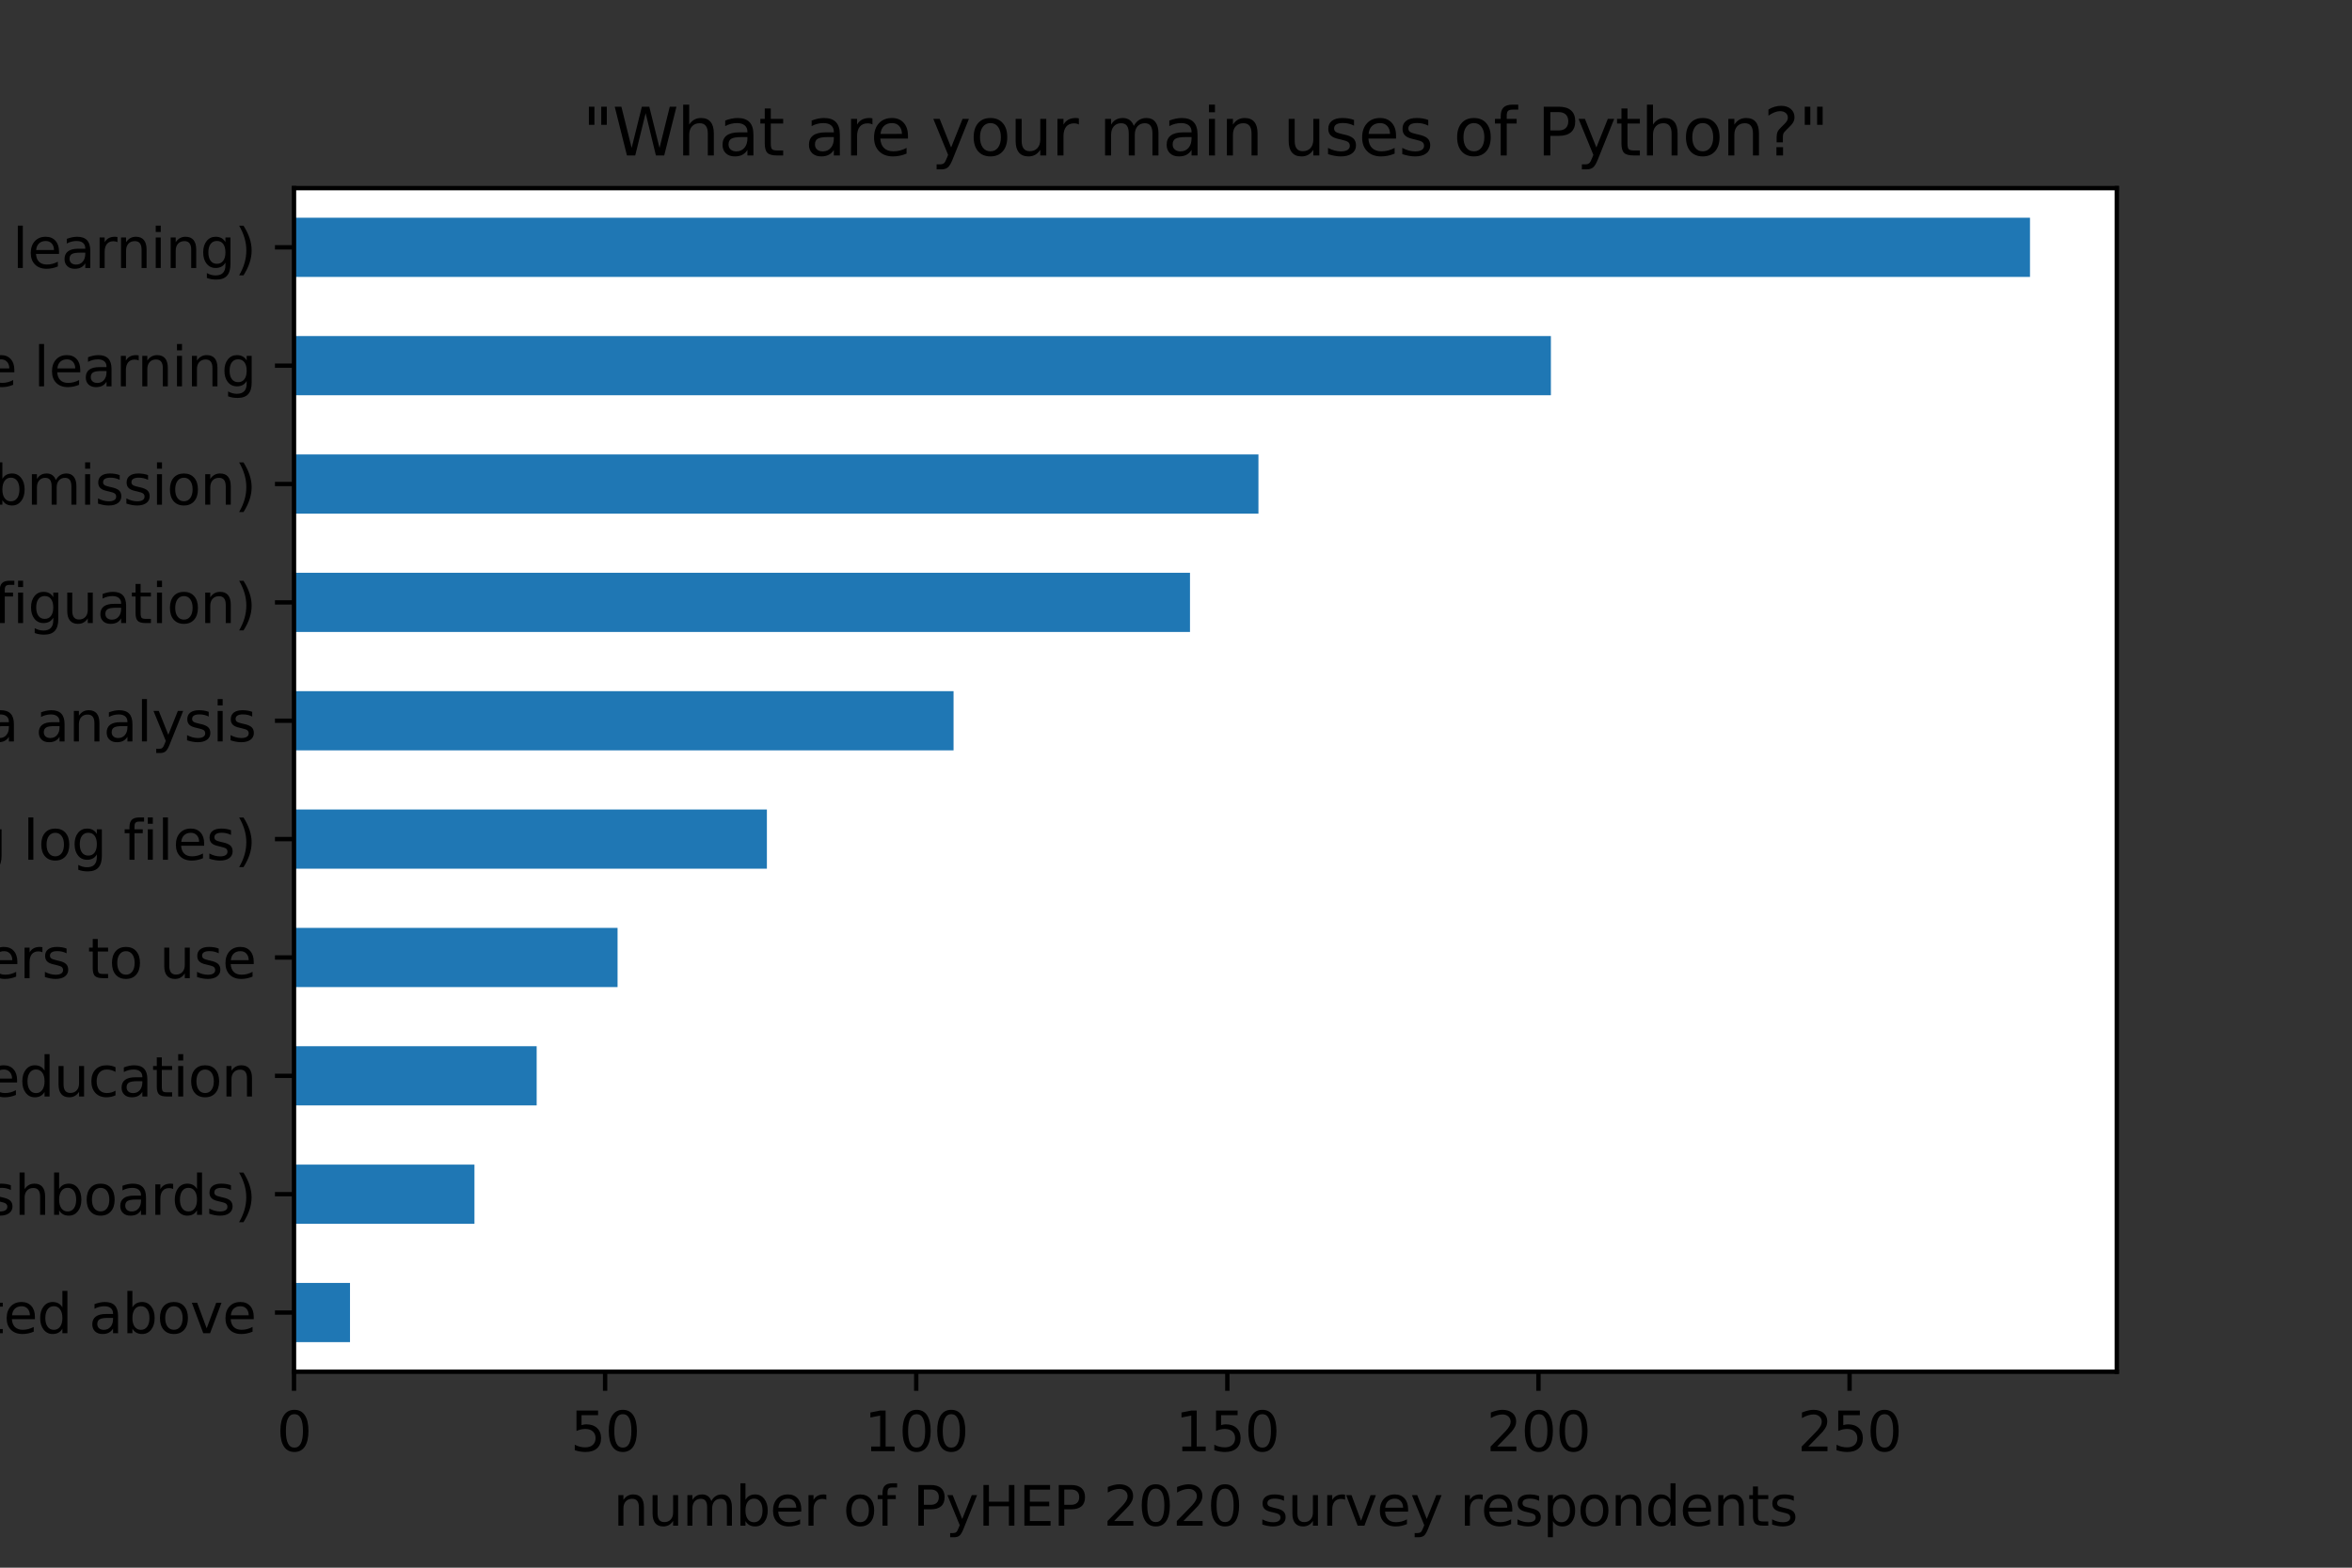 <?xml version="1.0" encoding="utf-8" standalone="no"?>
<!DOCTYPE svg PUBLIC "-//W3C//DTD SVG 1.1//EN"
  "http://www.w3.org/Graphics/SVG/1.1/DTD/svg11.dtd">
<svg height="288pt" version="1.1" viewBox="0 0 432 288" width="432pt" xmlns="http://www.w3.org/2000/svg" xmlns:xlink="http://www.w3.org/1999/xlink">
 <rect x="0" y="0" width="432" height="288" fill="#333333" stroke="none"/>
 <defs>
  <style type="text/css">*{stroke-linecap:butt;stroke-linejoin:round;}</style>
 </defs>
 <g id="figure_1">
  <g id="patch_1">
   <path d="M 0 288 
L 432 288 
L 432 0 
L 0 0 
z
" style="fill:none;"/>
  </g>
  <g id="axes_1">
   <g id="patch_2">
    <path d="M 54 252 
L 388.8 252 
L 388.8 34.56 
L 54 34.56 
z
" style="fill:#ffffff;"/>
   </g>
   <g id="patch_3">
    <path clip-path="url(#p63115a2c49)" d="M 54 246.564 
L 64.286 246.564 
L 64.286 235.692 
L 54 235.692 
z
" style="fill:#1f77b4;"/>
   </g>
   <g id="patch_4">
    <path clip-path="url(#p63115a2c49)" d="M 54 224.82 
L 87.143 224.82 
L 87.143 213.948 
L 54 213.948 
z
" style="fill:#1f77b4;"/>
   </g>
   <g id="patch_5">
    <path clip-path="url(#p63115a2c49)" d="M 54 203.076 
L 98.571 203.076 
L 98.571 192.204 
L 54 192.204 
z
" style="fill:#1f77b4;"/>
   </g>
   <g id="patch_6">
    <path clip-path="url(#p63115a2c49)" d="M 54 181.332 
L 113.429 181.332 
L 113.429 170.46 
L 54 170.46 
z
" style="fill:#1f77b4;"/>
   </g>
   <g id="patch_7">
    <path clip-path="url(#p63115a2c49)" d="M 54 159.588 
L 140.857 159.588 
L 140.857 148.716 
L 54 148.716 
z
" style="fill:#1f77b4;"/>
   </g>
   <g id="patch_8">
    <path clip-path="url(#p63115a2c49)" d="M 54 137.844 
L 175.143 137.844 
L 175.143 126.972 
L 54 126.972 
z
" style="fill:#1f77b4;"/>
   </g>
   <g id="patch_9">
    <path clip-path="url(#p63115a2c49)" d="M 54 116.1 
L 218.571 116.1 
L 218.571 105.228 
L 54 105.228 
z
" style="fill:#1f77b4;"/>
   </g>
   <g id="patch_10">
    <path clip-path="url(#p63115a2c49)" d="M 54 94.356 
L 231.143 94.356 
L 231.143 83.484 
L 54 83.484 
z
" style="fill:#1f77b4;"/>
   </g>
   <g id="patch_11">
    <path clip-path="url(#p63115a2c49)" d="M 54 72.612 
L 284.857 72.612 
L 284.857 61.74 
L 54 61.74 
z
" style="fill:#1f77b4;"/>
   </g>
   <g id="patch_12">
    <path clip-path="url(#p63115a2c49)" d="M 54 50.868 
L 372.857 50.868 
L 372.857 39.996 
L 54 39.996 
z
" style="fill:#1f77b4;"/>
   </g>
   <g id="matplotlib.axis_1">
    <g id="xtick_1">
     <g id="line2d_1">
      <defs>
       <path d="M 0 0 
L 0 3.5 
" id="m8c50441f39" style="stroke:#000000;stroke-width:0.8;"/>
      </defs>
      <g>
       <use style="stroke:#000000;stroke-width:0.8;" x="54" xlink:href="#m8c50441f39" y="252"/>
      </g>
     </g>
     <g id="text_1">
      <!-- 0 -->
      <g transform="translate(50.819 266.598)scale(0.1 -0.1)">
       <defs>
        <path d="M 2034 4250 
Q 1547 4250 1301 3770 
Q 1056 3291 1056 2328 
Q 1056 1369 1301 889 
Q 1547 409 2034 409 
Q 2525 409 2770 889 
Q 3016 1369 3016 2328 
Q 3016 3291 2770 3770 
Q 2525 4250 2034 4250 
z
M 2034 4750 
Q 2819 4750 3233 4129 
Q 3647 3509 3647 2328 
Q 3647 1150 3233 529 
Q 2819 -91 2034 -91 
Q 1250 -91 836 529 
Q 422 1150 422 2328 
Q 422 3509 836 4129 
Q 1250 4750 2034 4750 
z
" id="DejaVuSans-30" transform="scale(0.016)"/>
       </defs>
       <use xlink:href="#DejaVuSans-30"/>
      </g>
     </g>
    </g>
    <g id="xtick_2">
     <g id="line2d_2">
      <g>
       <use style="stroke:#000000;stroke-width:0.8;" x="111.143" xlink:href="#m8c50441f39" y="252"/>
      </g>
     </g>
     <g id="text_2">
      <!-- 50 -->
      <g transform="translate(104.78 266.598)scale(0.1 -0.1)">
       <defs>
        <path d="M 691 4666 
L 3169 4666 
L 3169 4134 
L 1269 4134 
L 1269 2991 
Q 1406 3038 1543 3061 
Q 1681 3084 1819 3084 
Q 2600 3084 3056 2656 
Q 3513 2228 3513 1497 
Q 3513 744 3044 326 
Q 2575 -91 1722 -91 
Q 1428 -91 1123 -41 
Q 819 9 494 109 
L 494 744 
Q 775 591 1075 516 
Q 1375 441 1709 441 
Q 2250 441 2565 725 
Q 2881 1009 2881 1497 
Q 2881 1984 2565 2268 
Q 2250 2553 1709 2553 
Q 1456 2553 1204 2497 
Q 953 2441 691 2322 
L 691 4666 
z
" id="DejaVuSans-35" transform="scale(0.016)"/>
       </defs>
       <use xlink:href="#DejaVuSans-35"/>
       <use x="63.623" xlink:href="#DejaVuSans-30"/>
      </g>
     </g>
    </g>
    <g id="xtick_3">
     <g id="line2d_3">
      <g>
       <use style="stroke:#000000;stroke-width:0.8;" x="168.286" xlink:href="#m8c50441f39" y="252"/>
      </g>
     </g>
     <g id="text_3">
      <!-- 100 -->
      <g transform="translate(158.742 266.598)scale(0.1 -0.1)">
       <defs>
        <path d="M 794 531 
L 1825 531 
L 1825 4091 
L 703 3866 
L 703 4441 
L 1819 4666 
L 2450 4666 
L 2450 531 
L 3481 531 
L 3481 0 
L 794 0 
L 794 531 
z
" id="DejaVuSans-31" transform="scale(0.016)"/>
       </defs>
       <use xlink:href="#DejaVuSans-31"/>
       <use x="63.623" xlink:href="#DejaVuSans-30"/>
       <use x="127.246" xlink:href="#DejaVuSans-30"/>
      </g>
     </g>
    </g>
    <g id="xtick_4">
     <g id="line2d_4">
      <g>
       <use style="stroke:#000000;stroke-width:0.8;" x="225.429" xlink:href="#m8c50441f39" y="252"/>
      </g>
     </g>
     <g id="text_4">
      <!-- 150 -->
      <g transform="translate(215.885 266.598)scale(0.1 -0.1)">
       <use xlink:href="#DejaVuSans-31"/>
       <use x="63.623" xlink:href="#DejaVuSans-35"/>
       <use x="127.246" xlink:href="#DejaVuSans-30"/>
      </g>
     </g>
    </g>
    <g id="xtick_5">
     <g id="line2d_5">
      <g>
       <use style="stroke:#000000;stroke-width:0.8;" x="282.571" xlink:href="#m8c50441f39" y="252"/>
      </g>
     </g>
     <g id="text_5">
      <!-- 200 -->
      <g transform="translate(273.028 266.598)scale(0.1 -0.1)">
       <defs>
        <path d="M 1228 531 
L 3431 531 
L 3431 0 
L 469 0 
L 469 531 
Q 828 903 1448 1529 
Q 2069 2156 2228 2338 
Q 2531 2678 2651 2914 
Q 2772 3150 2772 3378 
Q 2772 3750 2511 3984 
Q 2250 4219 1831 4219 
Q 1534 4219 1204 4116 
Q 875 4013 500 3803 
L 500 4441 
Q 881 4594 1212 4672 
Q 1544 4750 1819 4750 
Q 2544 4750 2975 4387 
Q 3406 4025 3406 3419 
Q 3406 3131 3298 2873 
Q 3191 2616 2906 2266 
Q 2828 2175 2409 1742 
Q 1991 1309 1228 531 
z
" id="DejaVuSans-32" transform="scale(0.016)"/>
       </defs>
       <use xlink:href="#DejaVuSans-32"/>
       <use x="63.623" xlink:href="#DejaVuSans-30"/>
       <use x="127.246" xlink:href="#DejaVuSans-30"/>
      </g>
     </g>
    </g>
    <g id="xtick_6">
     <g id="line2d_6">
      <g>
       <use style="stroke:#000000;stroke-width:0.8;" x="339.714" xlink:href="#m8c50441f39" y="252"/>
      </g>
     </g>
     <g id="text_6">
      <!-- 250 -->
      <g transform="translate(330.171 266.598)scale(0.1 -0.1)">
       <use xlink:href="#DejaVuSans-32"/>
       <use x="63.623" xlink:href="#DejaVuSans-35"/>
       <use x="127.246" xlink:href="#DejaVuSans-30"/>
      </g>
     </g>
    </g>
    <g id="text_7">
     <!-- number of PyHEP 2020 survey respondents -->
     <g transform="translate(112.652 280.277)scale(0.1 -0.1)">
      <defs>
       <path d="M 3513 2113 
L 3513 0 
L 2938 0 
L 2938 2094 
Q 2938 2591 2744 2837 
Q 2550 3084 2163 3084 
Q 1697 3084 1428 2787 
Q 1159 2491 1159 1978 
L 1159 0 
L 581 0 
L 581 3500 
L 1159 3500 
L 1159 2956 
Q 1366 3272 1645 3428 
Q 1925 3584 2291 3584 
Q 2894 3584 3203 3211 
Q 3513 2838 3513 2113 
z
" id="DejaVuSans-6e" transform="scale(0.016)"/>
       <path d="M 544 1381 
L 544 3500 
L 1119 3500 
L 1119 1403 
Q 1119 906 1312 657 
Q 1506 409 1894 409 
Q 2359 409 2629 706 
Q 2900 1003 2900 1516 
L 2900 3500 
L 3475 3500 
L 3475 0 
L 2900 0 
L 2900 538 
Q 2691 219 2414 64 
Q 2138 -91 1772 -91 
Q 1169 -91 856 284 
Q 544 659 544 1381 
z
M 1991 3584 
L 1991 3584 
z
" id="DejaVuSans-75" transform="scale(0.016)"/>
       <path d="M 3328 2828 
Q 3544 3216 3844 3400 
Q 4144 3584 4550 3584 
Q 5097 3584 5394 3201 
Q 5691 2819 5691 2113 
L 5691 0 
L 5113 0 
L 5113 2094 
Q 5113 2597 4934 2840 
Q 4756 3084 4391 3084 
Q 3944 3084 3684 2787 
Q 3425 2491 3425 1978 
L 3425 0 
L 2847 0 
L 2847 2094 
Q 2847 2600 2669 2842 
Q 2491 3084 2119 3084 
Q 1678 3084 1418 2786 
Q 1159 2488 1159 1978 
L 1159 0 
L 581 0 
L 581 3500 
L 1159 3500 
L 1159 2956 
Q 1356 3278 1631 3431 
Q 1906 3584 2284 3584 
Q 2666 3584 2933 3390 
Q 3200 3197 3328 2828 
z
" id="DejaVuSans-6d" transform="scale(0.016)"/>
       <path d="M 3116 1747 
Q 3116 2381 2855 2742 
Q 2594 3103 2138 3103 
Q 1681 3103 1420 2742 
Q 1159 2381 1159 1747 
Q 1159 1113 1420 752 
Q 1681 391 2138 391 
Q 2594 391 2855 752 
Q 3116 1113 3116 1747 
z
M 1159 2969 
Q 1341 3281 1617 3432 
Q 1894 3584 2278 3584 
Q 2916 3584 3314 3078 
Q 3713 2572 3713 1747 
Q 3713 922 3314 415 
Q 2916 -91 2278 -91 
Q 1894 -91 1617 61 
Q 1341 213 1159 525 
L 1159 0 
L 581 0 
L 581 4863 
L 1159 4863 
L 1159 2969 
z
" id="DejaVuSans-62" transform="scale(0.016)"/>
       <path d="M 3597 1894 
L 3597 1613 
L 953 1613 
Q 991 1019 1311 708 
Q 1631 397 2203 397 
Q 2534 397 2845 478 
Q 3156 559 3463 722 
L 3463 178 
Q 3153 47 2828 -22 
Q 2503 -91 2169 -91 
Q 1331 -91 842 396 
Q 353 884 353 1716 
Q 353 2575 817 3079 
Q 1281 3584 2069 3584 
Q 2775 3584 3186 3129 
Q 3597 2675 3597 1894 
z
M 3022 2063 
Q 3016 2534 2758 2815 
Q 2500 3097 2075 3097 
Q 1594 3097 1305 2825 
Q 1016 2553 972 2059 
L 3022 2063 
z
" id="DejaVuSans-65" transform="scale(0.016)"/>
       <path d="M 2631 2963 
Q 2534 3019 2420 3045 
Q 2306 3072 2169 3072 
Q 1681 3072 1420 2755 
Q 1159 2438 1159 1844 
L 1159 0 
L 581 0 
L 581 3500 
L 1159 3500 
L 1159 2956 
Q 1341 3275 1631 3429 
Q 1922 3584 2338 3584 
Q 2397 3584 2469 3576 
Q 2541 3569 2628 3553 
L 2631 2963 
z
" id="DejaVuSans-72" transform="scale(0.016)"/>
       <path id="DejaVuSans-20" transform="scale(0.016)"/>
       <path d="M 1959 3097 
Q 1497 3097 1228 2736 
Q 959 2375 959 1747 
Q 959 1119 1226 758 
Q 1494 397 1959 397 
Q 2419 397 2687 759 
Q 2956 1122 2956 1747 
Q 2956 2369 2687 2733 
Q 2419 3097 1959 3097 
z
M 1959 3584 
Q 2709 3584 3137 3096 
Q 3566 2609 3566 1747 
Q 3566 888 3137 398 
Q 2709 -91 1959 -91 
Q 1206 -91 779 398 
Q 353 888 353 1747 
Q 353 2609 779 3096 
Q 1206 3584 1959 3584 
z
" id="DejaVuSans-6f" transform="scale(0.016)"/>
       <path d="M 2375 4863 
L 2375 4384 
L 1825 4384 
Q 1516 4384 1395 4259 
Q 1275 4134 1275 3809 
L 1275 3500 
L 2222 3500 
L 2222 3053 
L 1275 3053 
L 1275 0 
L 697 0 
L 697 3053 
L 147 3053 
L 147 3500 
L 697 3500 
L 697 3744 
Q 697 4328 969 4595 
Q 1241 4863 1831 4863 
L 2375 4863 
z
" id="DejaVuSans-66" transform="scale(0.016)"/>
       <path d="M 1259 4147 
L 1259 2394 
L 2053 2394 
Q 2494 2394 2734 2622 
Q 2975 2850 2975 3272 
Q 2975 3691 2734 3919 
Q 2494 4147 2053 4147 
L 1259 4147 
z
M 628 4666 
L 2053 4666 
Q 2838 4666 3239 4311 
Q 3641 3956 3641 3272 
Q 3641 2581 3239 2228 
Q 2838 1875 2053 1875 
L 1259 1875 
L 1259 0 
L 628 0 
L 628 4666 
z
" id="DejaVuSans-50" transform="scale(0.016)"/>
       <path d="M 2059 -325 
Q 1816 -950 1584 -1140 
Q 1353 -1331 966 -1331 
L 506 -1331 
L 506 -850 
L 844 -850 
Q 1081 -850 1212 -737 
Q 1344 -625 1503 -206 
L 1606 56 
L 191 3500 
L 800 3500 
L 1894 763 
L 2988 3500 
L 3597 3500 
L 2059 -325 
z
" id="DejaVuSans-79" transform="scale(0.016)"/>
       <path d="M 628 4666 
L 1259 4666 
L 1259 2753 
L 3553 2753 
L 3553 4666 
L 4184 4666 
L 4184 0 
L 3553 0 
L 3553 2222 
L 1259 2222 
L 1259 0 
L 628 0 
L 628 4666 
z
" id="DejaVuSans-48" transform="scale(0.016)"/>
       <path d="M 628 4666 
L 3578 4666 
L 3578 4134 
L 1259 4134 
L 1259 2753 
L 3481 2753 
L 3481 2222 
L 1259 2222 
L 1259 531 
L 3634 531 
L 3634 0 
L 628 0 
L 628 4666 
z
" id="DejaVuSans-45" transform="scale(0.016)"/>
       <path d="M 2834 3397 
L 2834 2853 
Q 2591 2978 2328 3040 
Q 2066 3103 1784 3103 
Q 1356 3103 1142 2972 
Q 928 2841 928 2578 
Q 928 2378 1081 2264 
Q 1234 2150 1697 2047 
L 1894 2003 
Q 2506 1872 2764 1633 
Q 3022 1394 3022 966 
Q 3022 478 2636 193 
Q 2250 -91 1575 -91 
Q 1294 -91 989 -36 
Q 684 19 347 128 
L 347 722 
Q 666 556 975 473 
Q 1284 391 1588 391 
Q 1994 391 2212 530 
Q 2431 669 2431 922 
Q 2431 1156 2273 1281 
Q 2116 1406 1581 1522 
L 1381 1569 
Q 847 1681 609 1914 
Q 372 2147 372 2553 
Q 372 3047 722 3315 
Q 1072 3584 1716 3584 
Q 2034 3584 2315 3537 
Q 2597 3491 2834 3397 
z
" id="DejaVuSans-73" transform="scale(0.016)"/>
       <path d="M 191 3500 
L 800 3500 
L 1894 563 
L 2988 3500 
L 3597 3500 
L 2284 0 
L 1503 0 
L 191 3500 
z
" id="DejaVuSans-76" transform="scale(0.016)"/>
       <path d="M 1159 525 
L 1159 -1331 
L 581 -1331 
L 581 3500 
L 1159 3500 
L 1159 2969 
Q 1341 3281 1617 3432 
Q 1894 3584 2278 3584 
Q 2916 3584 3314 3078 
Q 3713 2572 3713 1747 
Q 3713 922 3314 415 
Q 2916 -91 2278 -91 
Q 1894 -91 1617 61 
Q 1341 213 1159 525 
z
M 3116 1747 
Q 3116 2381 2855 2742 
Q 2594 3103 2138 3103 
Q 1681 3103 1420 2742 
Q 1159 2381 1159 1747 
Q 1159 1113 1420 752 
Q 1681 391 2138 391 
Q 2594 391 2855 752 
Q 3116 1113 3116 1747 
z
" id="DejaVuSans-70" transform="scale(0.016)"/>
       <path d="M 2906 2969 
L 2906 4863 
L 3481 4863 
L 3481 0 
L 2906 0 
L 2906 525 
Q 2725 213 2448 61 
Q 2172 -91 1784 -91 
Q 1150 -91 751 415 
Q 353 922 353 1747 
Q 353 2572 751 3078 
Q 1150 3584 1784 3584 
Q 2172 3584 2448 3432 
Q 2725 3281 2906 2969 
z
M 947 1747 
Q 947 1113 1208 752 
Q 1469 391 1925 391 
Q 2381 391 2643 752 
Q 2906 1113 2906 1747 
Q 2906 2381 2643 2742 
Q 2381 3103 1925 3103 
Q 1469 3103 1208 2742 
Q 947 2381 947 1747 
z
" id="DejaVuSans-64" transform="scale(0.016)"/>
       <path d="M 1172 4494 
L 1172 3500 
L 2356 3500 
L 2356 3053 
L 1172 3053 
L 1172 1153 
Q 1172 725 1289 603 
Q 1406 481 1766 481 
L 2356 481 
L 2356 0 
L 1766 0 
Q 1100 0 847 248 
Q 594 497 594 1153 
L 594 3053 
L 172 3053 
L 172 3500 
L 594 3500 
L 594 4494 
L 1172 4494 
z
" id="DejaVuSans-74" transform="scale(0.016)"/>
      </defs>
      <use xlink:href="#DejaVuSans-6e"/>
      <use x="63.379" xlink:href="#DejaVuSans-75"/>
      <use x="126.758" xlink:href="#DejaVuSans-6d"/>
      <use x="224.17" xlink:href="#DejaVuSans-62"/>
      <use x="287.646" xlink:href="#DejaVuSans-65"/>
      <use x="349.17" xlink:href="#DejaVuSans-72"/>
      <use x="390.283" xlink:href="#DejaVuSans-20"/>
      <use x="422.07" xlink:href="#DejaVuSans-6f"/>
      <use x="483.252" xlink:href="#DejaVuSans-66"/>
      <use x="518.457" xlink:href="#DejaVuSans-20"/>
      <use x="550.244" xlink:href="#DejaVuSans-50"/>
      <use x="610.547" xlink:href="#DejaVuSans-79"/>
      <use x="669.727" xlink:href="#DejaVuSans-48"/>
      <use x="744.922" xlink:href="#DejaVuSans-45"/>
      <use x="808.105" xlink:href="#DejaVuSans-50"/>
      <use x="868.408" xlink:href="#DejaVuSans-20"/>
      <use x="900.195" xlink:href="#DejaVuSans-32"/>
      <use x="963.818" xlink:href="#DejaVuSans-30"/>
      <use x="1027.441" xlink:href="#DejaVuSans-32"/>
      <use x="1091.064" xlink:href="#DejaVuSans-30"/>
      <use x="1154.688" xlink:href="#DejaVuSans-20"/>
      <use x="1186.475" xlink:href="#DejaVuSans-73"/>
      <use x="1238.574" xlink:href="#DejaVuSans-75"/>
      <use x="1301.953" xlink:href="#DejaVuSans-72"/>
      <use x="1343.066" xlink:href="#DejaVuSans-76"/>
      <use x="1402.246" xlink:href="#DejaVuSans-65"/>
      <use x="1463.77" xlink:href="#DejaVuSans-79"/>
      <use x="1522.949" xlink:href="#DejaVuSans-20"/>
      <use x="1554.736" xlink:href="#DejaVuSans-72"/>
      <use x="1593.6" xlink:href="#DejaVuSans-65"/>
      <use x="1655.123" xlink:href="#DejaVuSans-73"/>
      <use x="1707.223" xlink:href="#DejaVuSans-70"/>
      <use x="1770.699" xlink:href="#DejaVuSans-6f"/>
      <use x="1831.881" xlink:href="#DejaVuSans-6e"/>
      <use x="1895.26" xlink:href="#DejaVuSans-64"/>
      <use x="1958.736" xlink:href="#DejaVuSans-65"/>
      <use x="2020.26" xlink:href="#DejaVuSans-6e"/>
      <use x="2083.639" xlink:href="#DejaVuSans-74"/>
      <use x="2122.848" xlink:href="#DejaVuSans-73"/>
     </g>
    </g>
   </g>
   <g id="matplotlib.axis_2">
    <g id="ytick_1">
     <g id="line2d_7">
      <defs>
       <path d="M 0 0 
L -3.5 0 
" id="m08419d30f4" style="stroke:#000000;stroke-width:0.8;"/>
      </defs>
      <g>
       <use style="stroke:#000000;stroke-width:0.8;" x="54" xlink:href="#m08419d30f4" y="241.128"/>
      </g>
     </g>
     <g id="text_8">
      <!-- Other uses, not listed above -->
      <g transform="translate(-94.425 244.927)scale(0.1 -0.1)">
       <defs>
        <path d="M 2522 4238 
Q 1834 4238 1429 3725 
Q 1025 3213 1025 2328 
Q 1025 1447 1429 934 
Q 1834 422 2522 422 
Q 3209 422 3611 934 
Q 4013 1447 4013 2328 
Q 4013 3213 3611 3725 
Q 3209 4238 2522 4238 
z
M 2522 4750 
Q 3503 4750 4090 4092 
Q 4678 3434 4678 2328 
Q 4678 1225 4090 567 
Q 3503 -91 2522 -91 
Q 1538 -91 948 565 
Q 359 1222 359 2328 
Q 359 3434 948 4092 
Q 1538 4750 2522 4750 
z
" id="DejaVuSans-4f" transform="scale(0.016)"/>
        <path d="M 3513 2113 
L 3513 0 
L 2938 0 
L 2938 2094 
Q 2938 2591 2744 2837 
Q 2550 3084 2163 3084 
Q 1697 3084 1428 2787 
Q 1159 2491 1159 1978 
L 1159 0 
L 581 0 
L 581 4863 
L 1159 4863 
L 1159 2956 
Q 1366 3272 1645 3428 
Q 1925 3584 2291 3584 
Q 2894 3584 3203 3211 
Q 3513 2838 3513 2113 
z
" id="DejaVuSans-68" transform="scale(0.016)"/>
        <path d="M 750 794 
L 1409 794 
L 1409 256 
L 897 -744 
L 494 -744 
L 750 256 
L 750 794 
z
" id="DejaVuSans-2c" transform="scale(0.016)"/>
        <path d="M 603 4863 
L 1178 4863 
L 1178 0 
L 603 0 
L 603 4863 
z
" id="DejaVuSans-6c" transform="scale(0.016)"/>
        <path d="M 603 3500 
L 1178 3500 
L 1178 0 
L 603 0 
L 603 3500 
z
M 603 4863 
L 1178 4863 
L 1178 4134 
L 603 4134 
L 603 4863 
z
" id="DejaVuSans-69" transform="scale(0.016)"/>
        <path d="M 2194 1759 
Q 1497 1759 1228 1600 
Q 959 1441 959 1056 
Q 959 750 1161 570 
Q 1363 391 1709 391 
Q 2188 391 2477 730 
Q 2766 1069 2766 1631 
L 2766 1759 
L 2194 1759 
z
M 3341 1997 
L 3341 0 
L 2766 0 
L 2766 531 
Q 2569 213 2275 61 
Q 1981 -91 1556 -91 
Q 1019 -91 701 211 
Q 384 513 384 1019 
Q 384 1609 779 1909 
Q 1175 2209 1959 2209 
L 2766 2209 
L 2766 2266 
Q 2766 2663 2505 2880 
Q 2244 3097 1772 3097 
Q 1472 3097 1187 3025 
Q 903 2953 641 2809 
L 641 3341 
Q 956 3463 1253 3523 
Q 1550 3584 1831 3584 
Q 2591 3584 2966 3190 
Q 3341 2797 3341 1997 
z
" id="DejaVuSans-61" transform="scale(0.016)"/>
       </defs>
       <use xlink:href="#DejaVuSans-4f"/>
       <use x="78.711" xlink:href="#DejaVuSans-74"/>
       <use x="117.92" xlink:href="#DejaVuSans-68"/>
       <use x="181.299" xlink:href="#DejaVuSans-65"/>
       <use x="242.822" xlink:href="#DejaVuSans-72"/>
       <use x="283.936" xlink:href="#DejaVuSans-20"/>
       <use x="315.723" xlink:href="#DejaVuSans-75"/>
       <use x="379.102" xlink:href="#DejaVuSans-73"/>
       <use x="431.201" xlink:href="#DejaVuSans-65"/>
       <use x="492.725" xlink:href="#DejaVuSans-73"/>
       <use x="544.824" xlink:href="#DejaVuSans-2c"/>
       <use x="576.611" xlink:href="#DejaVuSans-20"/>
       <use x="608.398" xlink:href="#DejaVuSans-6e"/>
       <use x="671.777" xlink:href="#DejaVuSans-6f"/>
       <use x="732.959" xlink:href="#DejaVuSans-74"/>
       <use x="772.168" xlink:href="#DejaVuSans-20"/>
       <use x="803.955" xlink:href="#DejaVuSans-6c"/>
       <use x="831.738" xlink:href="#DejaVuSans-69"/>
       <use x="859.521" xlink:href="#DejaVuSans-73"/>
       <use x="911.621" xlink:href="#DejaVuSans-74"/>
       <use x="950.83" xlink:href="#DejaVuSans-65"/>
       <use x="1012.354" xlink:href="#DejaVuSans-64"/>
       <use x="1075.83" xlink:href="#DejaVuSans-20"/>
       <use x="1107.617" xlink:href="#DejaVuSans-61"/>
       <use x="1168.896" xlink:href="#DejaVuSans-62"/>
       <use x="1232.373" xlink:href="#DejaVuSans-6f"/>
       <use x="1293.555" xlink:href="#DejaVuSans-76"/>
       <use x="1352.734" xlink:href="#DejaVuSans-65"/>
      </g>
     </g>
    </g>
    <g id="ytick_2">
     <g id="line2d_8">
      <g>
       <use style="stroke:#000000;stroke-width:0.8;" x="54" xlink:href="#m08419d30f4" y="219.384"/>
      </g>
     </g>
     <g id="text_9">
      <!-- Developing specialized applications (e.g. dashboards) -->
      <g transform="translate(-222.914 223.183)scale(0.1 -0.1)">
       <defs>
        <path d="M 1259 4147 
L 1259 519 
L 2022 519 
Q 2988 519 3436 956 
Q 3884 1394 3884 2338 
Q 3884 3275 3436 3711 
Q 2988 4147 2022 4147 
L 1259 4147 
z
M 628 4666 
L 1925 4666 
Q 3281 4666 3915 4102 
Q 4550 3538 4550 2338 
Q 4550 1131 3912 565 
Q 3275 0 1925 0 
L 628 0 
L 628 4666 
z
" id="DejaVuSans-44" transform="scale(0.016)"/>
        <path d="M 2906 1791 
Q 2906 2416 2648 2759 
Q 2391 3103 1925 3103 
Q 1463 3103 1205 2759 
Q 947 2416 947 1791 
Q 947 1169 1205 825 
Q 1463 481 1925 481 
Q 2391 481 2648 825 
Q 2906 1169 2906 1791 
z
M 3481 434 
Q 3481 -459 3084 -895 
Q 2688 -1331 1869 -1331 
Q 1566 -1331 1297 -1286 
Q 1028 -1241 775 -1147 
L 775 -588 
Q 1028 -725 1275 -790 
Q 1522 -856 1778 -856 
Q 2344 -856 2625 -561 
Q 2906 -266 2906 331 
L 2906 616 
Q 2728 306 2450 153 
Q 2172 0 1784 0 
Q 1141 0 747 490 
Q 353 981 353 1791 
Q 353 2603 747 3093 
Q 1141 3584 1784 3584 
Q 2172 3584 2450 3431 
Q 2728 3278 2906 2969 
L 2906 3500 
L 3481 3500 
L 3481 434 
z
" id="DejaVuSans-67" transform="scale(0.016)"/>
        <path d="M 3122 3366 
L 3122 2828 
Q 2878 2963 2633 3030 
Q 2388 3097 2138 3097 
Q 1578 3097 1268 2742 
Q 959 2388 959 1747 
Q 959 1106 1268 751 
Q 1578 397 2138 397 
Q 2388 397 2633 464 
Q 2878 531 3122 666 
L 3122 134 
Q 2881 22 2623 -34 
Q 2366 -91 2075 -91 
Q 1284 -91 818 406 
Q 353 903 353 1747 
Q 353 2603 823 3093 
Q 1294 3584 2113 3584 
Q 2378 3584 2631 3529 
Q 2884 3475 3122 3366 
z
" id="DejaVuSans-63" transform="scale(0.016)"/>
        <path d="M 353 3500 
L 3084 3500 
L 3084 2975 
L 922 459 
L 3084 459 
L 3084 0 
L 275 0 
L 275 525 
L 2438 3041 
L 353 3041 
L 353 3500 
z
" id="DejaVuSans-7a" transform="scale(0.016)"/>
        <path d="M 1984 4856 
Q 1566 4138 1362 3434 
Q 1159 2731 1159 2009 
Q 1159 1288 1364 580 
Q 1569 -128 1984 -844 
L 1484 -844 
Q 1016 -109 783 600 
Q 550 1309 550 2009 
Q 550 2706 781 3412 
Q 1013 4119 1484 4856 
L 1984 4856 
z
" id="DejaVuSans-28" transform="scale(0.016)"/>
        <path d="M 684 794 
L 1344 794 
L 1344 0 
L 684 0 
L 684 794 
z
" id="DejaVuSans-2e" transform="scale(0.016)"/>
        <path d="M 513 4856 
L 1013 4856 
Q 1481 4119 1714 3412 
Q 1947 2706 1947 2009 
Q 1947 1309 1714 600 
Q 1481 -109 1013 -844 
L 513 -844 
Q 928 -128 1133 580 
Q 1338 1288 1338 2009 
Q 1338 2731 1133 3434 
Q 928 4138 513 4856 
z
" id="DejaVuSans-29" transform="scale(0.016)"/>
       </defs>
       <use xlink:href="#DejaVuSans-44"/>
       <use x="77.002" xlink:href="#DejaVuSans-65"/>
       <use x="138.525" xlink:href="#DejaVuSans-76"/>
       <use x="197.705" xlink:href="#DejaVuSans-65"/>
       <use x="259.229" xlink:href="#DejaVuSans-6c"/>
       <use x="287.012" xlink:href="#DejaVuSans-6f"/>
       <use x="348.193" xlink:href="#DejaVuSans-70"/>
       <use x="411.67" xlink:href="#DejaVuSans-69"/>
       <use x="439.453" xlink:href="#DejaVuSans-6e"/>
       <use x="502.832" xlink:href="#DejaVuSans-67"/>
       <use x="566.309" xlink:href="#DejaVuSans-20"/>
       <use x="598.096" xlink:href="#DejaVuSans-73"/>
       <use x="650.195" xlink:href="#DejaVuSans-70"/>
       <use x="713.672" xlink:href="#DejaVuSans-65"/>
       <use x="775.195" xlink:href="#DejaVuSans-63"/>
       <use x="830.176" xlink:href="#DejaVuSans-69"/>
       <use x="857.959" xlink:href="#DejaVuSans-61"/>
       <use x="919.238" xlink:href="#DejaVuSans-6c"/>
       <use x="947.021" xlink:href="#DejaVuSans-69"/>
       <use x="974.805" xlink:href="#DejaVuSans-7a"/>
       <use x="1027.295" xlink:href="#DejaVuSans-65"/>
       <use x="1088.818" xlink:href="#DejaVuSans-64"/>
       <use x="1152.295" xlink:href="#DejaVuSans-20"/>
       <use x="1184.082" xlink:href="#DejaVuSans-61"/>
       <use x="1245.361" xlink:href="#DejaVuSans-70"/>
       <use x="1308.838" xlink:href="#DejaVuSans-70"/>
       <use x="1372.314" xlink:href="#DejaVuSans-6c"/>
       <use x="1400.098" xlink:href="#DejaVuSans-69"/>
       <use x="1427.881" xlink:href="#DejaVuSans-63"/>
       <use x="1482.861" xlink:href="#DejaVuSans-61"/>
       <use x="1544.141" xlink:href="#DejaVuSans-74"/>
       <use x="1583.35" xlink:href="#DejaVuSans-69"/>
       <use x="1611.133" xlink:href="#DejaVuSans-6f"/>
       <use x="1672.314" xlink:href="#DejaVuSans-6e"/>
       <use x="1735.693" xlink:href="#DejaVuSans-73"/>
       <use x="1787.793" xlink:href="#DejaVuSans-20"/>
       <use x="1819.58" xlink:href="#DejaVuSans-28"/>
       <use x="1858.594" xlink:href="#DejaVuSans-65"/>
       <use x="1920.117" xlink:href="#DejaVuSans-2e"/>
       <use x="1951.904" xlink:href="#DejaVuSans-67"/>
       <use x="2015.381" xlink:href="#DejaVuSans-2e"/>
       <use x="2047.168" xlink:href="#DejaVuSans-20"/>
       <use x="2078.955" xlink:href="#DejaVuSans-64"/>
       <use x="2142.432" xlink:href="#DejaVuSans-61"/>
       <use x="2203.711" xlink:href="#DejaVuSans-73"/>
       <use x="2255.811" xlink:href="#DejaVuSans-68"/>
       <use x="2319.189" xlink:href="#DejaVuSans-62"/>
       <use x="2382.666" xlink:href="#DejaVuSans-6f"/>
       <use x="2443.848" xlink:href="#DejaVuSans-61"/>
       <use x="2505.127" xlink:href="#DejaVuSans-72"/>
       <use x="2544.49" xlink:href="#DejaVuSans-64"/>
       <use x="2607.967" xlink:href="#DejaVuSans-73"/>
       <use x="2660.066" xlink:href="#DejaVuSans-29"/>
      </g>
     </g>
    </g>
    <g id="ytick_3">
     <g id="line2d_9">
      <g>
       <use style="stroke:#000000;stroke-width:0.8;" x="54" xlink:href="#m08419d30f4" y="197.64"/>
      </g>
     </g>
     <g id="text_10">
      <!-- Demos for outreach and education -->
      <g transform="translate(-127.198 201.439)scale(0.1 -0.1)">
       <use xlink:href="#DejaVuSans-44"/>
       <use x="77.002" xlink:href="#DejaVuSans-65"/>
       <use x="138.525" xlink:href="#DejaVuSans-6d"/>
       <use x="235.938" xlink:href="#DejaVuSans-6f"/>
       <use x="297.119" xlink:href="#DejaVuSans-73"/>
       <use x="349.219" xlink:href="#DejaVuSans-20"/>
       <use x="381.006" xlink:href="#DejaVuSans-66"/>
       <use x="416.211" xlink:href="#DejaVuSans-6f"/>
       <use x="477.393" xlink:href="#DejaVuSans-72"/>
       <use x="518.506" xlink:href="#DejaVuSans-20"/>
       <use x="550.293" xlink:href="#DejaVuSans-6f"/>
       <use x="611.475" xlink:href="#DejaVuSans-75"/>
       <use x="674.854" xlink:href="#DejaVuSans-74"/>
       <use x="714.062" xlink:href="#DejaVuSans-72"/>
       <use x="752.926" xlink:href="#DejaVuSans-65"/>
       <use x="814.449" xlink:href="#DejaVuSans-61"/>
       <use x="875.729" xlink:href="#DejaVuSans-63"/>
       <use x="930.709" xlink:href="#DejaVuSans-68"/>
       <use x="994.088" xlink:href="#DejaVuSans-20"/>
       <use x="1025.875" xlink:href="#DejaVuSans-61"/>
       <use x="1087.154" xlink:href="#DejaVuSans-6e"/>
       <use x="1150.533" xlink:href="#DejaVuSans-64"/>
       <use x="1214.01" xlink:href="#DejaVuSans-20"/>
       <use x="1245.797" xlink:href="#DejaVuSans-65"/>
       <use x="1307.32" xlink:href="#DejaVuSans-64"/>
       <use x="1370.797" xlink:href="#DejaVuSans-75"/>
       <use x="1434.176" xlink:href="#DejaVuSans-63"/>
       <use x="1489.156" xlink:href="#DejaVuSans-61"/>
       <use x="1550.436" xlink:href="#DejaVuSans-74"/>
       <use x="1589.645" xlink:href="#DejaVuSans-69"/>
       <use x="1617.428" xlink:href="#DejaVuSans-6f"/>
       <use x="1678.609" xlink:href="#DejaVuSans-6e"/>
      </g>
     </g>
    </g>
    <g id="ytick_4">
     <g id="line2d_10">
      <g>
       <use style="stroke:#000000;stroke-width:0.8;" x="54" xlink:href="#m08419d30f4" y="175.896"/>
      </g>
     </g>
     <g id="text_11">
      <!-- Developing general libraries for others to use -->
      <g transform="translate(-180.447 179.695)scale(0.1 -0.1)">
       <use xlink:href="#DejaVuSans-44"/>
       <use x="77.002" xlink:href="#DejaVuSans-65"/>
       <use x="138.525" xlink:href="#DejaVuSans-76"/>
       <use x="197.705" xlink:href="#DejaVuSans-65"/>
       <use x="259.229" xlink:href="#DejaVuSans-6c"/>
       <use x="287.012" xlink:href="#DejaVuSans-6f"/>
       <use x="348.193" xlink:href="#DejaVuSans-70"/>
       <use x="411.67" xlink:href="#DejaVuSans-69"/>
       <use x="439.453" xlink:href="#DejaVuSans-6e"/>
       <use x="502.832" xlink:href="#DejaVuSans-67"/>
       <use x="566.309" xlink:href="#DejaVuSans-20"/>
       <use x="598.096" xlink:href="#DejaVuSans-67"/>
       <use x="661.572" xlink:href="#DejaVuSans-65"/>
       <use x="723.096" xlink:href="#DejaVuSans-6e"/>
       <use x="786.475" xlink:href="#DejaVuSans-65"/>
       <use x="847.998" xlink:href="#DejaVuSans-72"/>
       <use x="889.111" xlink:href="#DejaVuSans-61"/>
       <use x="950.391" xlink:href="#DejaVuSans-6c"/>
       <use x="978.174" xlink:href="#DejaVuSans-20"/>
       <use x="1009.961" xlink:href="#DejaVuSans-6c"/>
       <use x="1037.744" xlink:href="#DejaVuSans-69"/>
       <use x="1065.527" xlink:href="#DejaVuSans-62"/>
       <use x="1129.004" xlink:href="#DejaVuSans-72"/>
       <use x="1170.117" xlink:href="#DejaVuSans-61"/>
       <use x="1231.396" xlink:href="#DejaVuSans-72"/>
       <use x="1272.51" xlink:href="#DejaVuSans-69"/>
       <use x="1300.293" xlink:href="#DejaVuSans-65"/>
       <use x="1361.816" xlink:href="#DejaVuSans-73"/>
       <use x="1413.916" xlink:href="#DejaVuSans-20"/>
       <use x="1445.703" xlink:href="#DejaVuSans-66"/>
       <use x="1480.908" xlink:href="#DejaVuSans-6f"/>
       <use x="1542.09" xlink:href="#DejaVuSans-72"/>
       <use x="1583.203" xlink:href="#DejaVuSans-20"/>
       <use x="1614.99" xlink:href="#DejaVuSans-6f"/>
       <use x="1676.172" xlink:href="#DejaVuSans-74"/>
       <use x="1715.381" xlink:href="#DejaVuSans-68"/>
       <use x="1778.76" xlink:href="#DejaVuSans-65"/>
       <use x="1840.283" xlink:href="#DejaVuSans-72"/>
       <use x="1881.396" xlink:href="#DejaVuSans-73"/>
       <use x="1933.496" xlink:href="#DejaVuSans-20"/>
       <use x="1965.283" xlink:href="#DejaVuSans-74"/>
       <use x="2004.492" xlink:href="#DejaVuSans-6f"/>
       <use x="2065.674" xlink:href="#DejaVuSans-20"/>
       <use x="2097.461" xlink:href="#DejaVuSans-75"/>
       <use x="2160.84" xlink:href="#DejaVuSans-73"/>
       <use x="2212.939" xlink:href="#DejaVuSans-65"/>
      </g>
     </g>
    </g>
    <g id="ytick_5">
     <g id="line2d_11">
      <g>
       <use style="stroke:#000000;stroke-width:0.8;" x="54" xlink:href="#m08419d30f4" y="154.152"/>
      </g>
     </g>
     <g id="text_12">
      <!-- Computing infrastructure (e.g. GRID middleware, analyzing log files) -->
      <g transform="translate(-295.773 157.951)scale(0.1 -0.1)">
       <defs>
        <path d="M 4122 4306 
L 4122 3641 
Q 3803 3938 3442 4084 
Q 3081 4231 2675 4231 
Q 1875 4231 1450 3742 
Q 1025 3253 1025 2328 
Q 1025 1406 1450 917 
Q 1875 428 2675 428 
Q 3081 428 3442 575 
Q 3803 722 4122 1019 
L 4122 359 
Q 3791 134 3420 21 
Q 3050 -91 2638 -91 
Q 1578 -91 968 557 
Q 359 1206 359 2328 
Q 359 3453 968 4101 
Q 1578 4750 2638 4750 
Q 3056 4750 3426 4639 
Q 3797 4528 4122 4306 
z
" id="DejaVuSans-43" transform="scale(0.016)"/>
        <path d="M 3809 666 
L 3809 1919 
L 2778 1919 
L 2778 2438 
L 4434 2438 
L 4434 434 
Q 4069 175 3628 42 
Q 3188 -91 2688 -91 
Q 1594 -91 976 548 
Q 359 1188 359 2328 
Q 359 3472 976 4111 
Q 1594 4750 2688 4750 
Q 3144 4750 3555 4637 
Q 3966 4525 4313 4306 
L 4313 3634 
Q 3963 3931 3569 4081 
Q 3175 4231 2741 4231 
Q 1884 4231 1454 3753 
Q 1025 3275 1025 2328 
Q 1025 1384 1454 906 
Q 1884 428 2741 428 
Q 3075 428 3337 486 
Q 3600 544 3809 666 
z
" id="DejaVuSans-47" transform="scale(0.016)"/>
        <path d="M 2841 2188 
Q 3044 2119 3236 1894 
Q 3428 1669 3622 1275 
L 4263 0 
L 3584 0 
L 2988 1197 
Q 2756 1666 2539 1819 
Q 2322 1972 1947 1972 
L 1259 1972 
L 1259 0 
L 628 0 
L 628 4666 
L 2053 4666 
Q 2853 4666 3247 4331 
Q 3641 3997 3641 3322 
Q 3641 2881 3436 2590 
Q 3231 2300 2841 2188 
z
M 1259 4147 
L 1259 2491 
L 2053 2491 
Q 2509 2491 2742 2702 
Q 2975 2913 2975 3322 
Q 2975 3731 2742 3939 
Q 2509 4147 2053 4147 
L 1259 4147 
z
" id="DejaVuSans-52" transform="scale(0.016)"/>
        <path d="M 628 4666 
L 1259 4666 
L 1259 0 
L 628 0 
L 628 4666 
z
" id="DejaVuSans-49" transform="scale(0.016)"/>
        <path d="M 269 3500 
L 844 3500 
L 1563 769 
L 2278 3500 
L 2956 3500 
L 3675 769 
L 4391 3500 
L 4966 3500 
L 4050 0 
L 3372 0 
L 2619 2869 
L 1863 0 
L 1184 0 
L 269 3500 
z
" id="DejaVuSans-77" transform="scale(0.016)"/>
       </defs>
       <use xlink:href="#DejaVuSans-43"/>
       <use x="69.824" xlink:href="#DejaVuSans-6f"/>
       <use x="131.006" xlink:href="#DejaVuSans-6d"/>
       <use x="228.418" xlink:href="#DejaVuSans-70"/>
       <use x="291.895" xlink:href="#DejaVuSans-75"/>
       <use x="355.273" xlink:href="#DejaVuSans-74"/>
       <use x="394.482" xlink:href="#DejaVuSans-69"/>
       <use x="422.266" xlink:href="#DejaVuSans-6e"/>
       <use x="485.645" xlink:href="#DejaVuSans-67"/>
       <use x="549.121" xlink:href="#DejaVuSans-20"/>
       <use x="580.908" xlink:href="#DejaVuSans-69"/>
       <use x="608.691" xlink:href="#DejaVuSans-6e"/>
       <use x="672.07" xlink:href="#DejaVuSans-66"/>
       <use x="707.275" xlink:href="#DejaVuSans-72"/>
       <use x="748.389" xlink:href="#DejaVuSans-61"/>
       <use x="809.668" xlink:href="#DejaVuSans-73"/>
       <use x="861.768" xlink:href="#DejaVuSans-74"/>
       <use x="900.977" xlink:href="#DejaVuSans-72"/>
       <use x="942.09" xlink:href="#DejaVuSans-75"/>
       <use x="1005.469" xlink:href="#DejaVuSans-63"/>
       <use x="1060.449" xlink:href="#DejaVuSans-74"/>
       <use x="1099.658" xlink:href="#DejaVuSans-75"/>
       <use x="1163.037" xlink:href="#DejaVuSans-72"/>
       <use x="1201.9" xlink:href="#DejaVuSans-65"/>
       <use x="1263.424" xlink:href="#DejaVuSans-20"/>
       <use x="1295.211" xlink:href="#DejaVuSans-28"/>
       <use x="1334.225" xlink:href="#DejaVuSans-65"/>
       <use x="1395.748" xlink:href="#DejaVuSans-2e"/>
       <use x="1427.535" xlink:href="#DejaVuSans-67"/>
       <use x="1491.012" xlink:href="#DejaVuSans-2e"/>
       <use x="1522.799" xlink:href="#DejaVuSans-20"/>
       <use x="1554.586" xlink:href="#DejaVuSans-47"/>
       <use x="1632.076" xlink:href="#DejaVuSans-52"/>
       <use x="1701.559" xlink:href="#DejaVuSans-49"/>
       <use x="1731.051" xlink:href="#DejaVuSans-44"/>
       <use x="1808.053" xlink:href="#DejaVuSans-20"/>
       <use x="1839.84" xlink:href="#DejaVuSans-6d"/>
       <use x="1937.252" xlink:href="#DejaVuSans-69"/>
       <use x="1965.035" xlink:href="#DejaVuSans-64"/>
       <use x="2028.512" xlink:href="#DejaVuSans-64"/>
       <use x="2091.988" xlink:href="#DejaVuSans-6c"/>
       <use x="2119.771" xlink:href="#DejaVuSans-65"/>
       <use x="2181.295" xlink:href="#DejaVuSans-77"/>
       <use x="2263.082" xlink:href="#DejaVuSans-61"/>
       <use x="2324.361" xlink:href="#DejaVuSans-72"/>
       <use x="2363.225" xlink:href="#DejaVuSans-65"/>
       <use x="2424.748" xlink:href="#DejaVuSans-2c"/>
       <use x="2456.535" xlink:href="#DejaVuSans-20"/>
       <use x="2488.322" xlink:href="#DejaVuSans-61"/>
       <use x="2549.602" xlink:href="#DejaVuSans-6e"/>
       <use x="2612.98" xlink:href="#DejaVuSans-61"/>
       <use x="2674.26" xlink:href="#DejaVuSans-6c"/>
       <use x="2702.043" xlink:href="#DejaVuSans-79"/>
       <use x="2761.223" xlink:href="#DejaVuSans-7a"/>
       <use x="2813.713" xlink:href="#DejaVuSans-69"/>
       <use x="2841.496" xlink:href="#DejaVuSans-6e"/>
       <use x="2904.875" xlink:href="#DejaVuSans-67"/>
       <use x="2968.352" xlink:href="#DejaVuSans-20"/>
       <use x="3000.139" xlink:href="#DejaVuSans-6c"/>
       <use x="3027.922" xlink:href="#DejaVuSans-6f"/>
       <use x="3089.104" xlink:href="#DejaVuSans-67"/>
       <use x="3152.58" xlink:href="#DejaVuSans-20"/>
       <use x="3184.367" xlink:href="#DejaVuSans-66"/>
       <use x="3219.572" xlink:href="#DejaVuSans-69"/>
       <use x="3247.355" xlink:href="#DejaVuSans-6c"/>
       <use x="3275.139" xlink:href="#DejaVuSans-65"/>
       <use x="3336.662" xlink:href="#DejaVuSans-73"/>
       <use x="3388.762" xlink:href="#DejaVuSans-29"/>
      </g>
     </g>
    </g>
    <g id="ytick_6">
     <g id="line2d_12">
      <g>
       <use style="stroke:#000000;stroke-width:0.8;" x="54" xlink:href="#m08419d30f4" y="132.408"/>
      </g>
     </g>
     <g id="text_13">
      <!-- Non-physics data analysis -->
      <g transform="translate(-83.214 136.207)scale(0.1 -0.1)">
       <defs>
        <path d="M 628 4666 
L 1478 4666 
L 3547 763 
L 3547 4666 
L 4159 4666 
L 4159 0 
L 3309 0 
L 1241 3903 
L 1241 0 
L 628 0 
L 628 4666 
z
" id="DejaVuSans-4e" transform="scale(0.016)"/>
        <path d="M 313 2009 
L 1997 2009 
L 1997 1497 
L 313 1497 
L 313 2009 
z
" id="DejaVuSans-2d" transform="scale(0.016)"/>
       </defs>
       <use xlink:href="#DejaVuSans-4e"/>
       <use x="74.805" xlink:href="#DejaVuSans-6f"/>
       <use x="135.986" xlink:href="#DejaVuSans-6e"/>
       <use x="199.365" xlink:href="#DejaVuSans-2d"/>
       <use x="235.449" xlink:href="#DejaVuSans-70"/>
       <use x="298.926" xlink:href="#DejaVuSans-68"/>
       <use x="362.305" xlink:href="#DejaVuSans-79"/>
       <use x="421.484" xlink:href="#DejaVuSans-73"/>
       <use x="473.584" xlink:href="#DejaVuSans-69"/>
       <use x="501.367" xlink:href="#DejaVuSans-63"/>
       <use x="556.348" xlink:href="#DejaVuSans-73"/>
       <use x="608.447" xlink:href="#DejaVuSans-20"/>
       <use x="640.234" xlink:href="#DejaVuSans-64"/>
       <use x="703.711" xlink:href="#DejaVuSans-61"/>
       <use x="764.99" xlink:href="#DejaVuSans-74"/>
       <use x="804.199" xlink:href="#DejaVuSans-61"/>
       <use x="865.479" xlink:href="#DejaVuSans-20"/>
       <use x="897.266" xlink:href="#DejaVuSans-61"/>
       <use x="958.545" xlink:href="#DejaVuSans-6e"/>
       <use x="1021.924" xlink:href="#DejaVuSans-61"/>
       <use x="1083.203" xlink:href="#DejaVuSans-6c"/>
       <use x="1110.986" xlink:href="#DejaVuSans-79"/>
       <use x="1170.166" xlink:href="#DejaVuSans-73"/>
       <use x="1222.266" xlink:href="#DejaVuSans-69"/>
       <use x="1250.049" xlink:href="#DejaVuSans-73"/>
      </g>
     </g>
    </g>
    <g id="ytick_7">
     <g id="line2d_13">
      <g>
       <use style="stroke:#000000;stroke-width:0.8;" x="54" xlink:href="#m08419d30f4" y="110.664"/>
      </g>
     </g>
     <g id="text_14">
      <!-- Interacting with collaboration software frameworks (e.g. configuation) -->
      <g transform="translate(-303.811 114.463)scale(0.1 -0.1)">
       <defs>
        <path d="M 581 4863 
L 1159 4863 
L 1159 1991 
L 2875 3500 
L 3609 3500 
L 1753 1863 
L 3688 0 
L 2938 0 
L 1159 1709 
L 1159 0 
L 581 0 
L 581 4863 
z
" id="DejaVuSans-6b" transform="scale(0.016)"/>
       </defs>
       <use xlink:href="#DejaVuSans-49"/>
       <use x="29.492" xlink:href="#DejaVuSans-6e"/>
       <use x="92.871" xlink:href="#DejaVuSans-74"/>
       <use x="132.08" xlink:href="#DejaVuSans-65"/>
       <use x="193.604" xlink:href="#DejaVuSans-72"/>
       <use x="234.717" xlink:href="#DejaVuSans-61"/>
       <use x="295.996" xlink:href="#DejaVuSans-63"/>
       <use x="350.977" xlink:href="#DejaVuSans-74"/>
       <use x="390.186" xlink:href="#DejaVuSans-69"/>
       <use x="417.969" xlink:href="#DejaVuSans-6e"/>
       <use x="481.348" xlink:href="#DejaVuSans-67"/>
       <use x="544.824" xlink:href="#DejaVuSans-20"/>
       <use x="576.611" xlink:href="#DejaVuSans-77"/>
       <use x="658.398" xlink:href="#DejaVuSans-69"/>
       <use x="686.182" xlink:href="#DejaVuSans-74"/>
       <use x="725.391" xlink:href="#DejaVuSans-68"/>
       <use x="788.77" xlink:href="#DejaVuSans-20"/>
       <use x="820.557" xlink:href="#DejaVuSans-63"/>
       <use x="875.537" xlink:href="#DejaVuSans-6f"/>
       <use x="936.719" xlink:href="#DejaVuSans-6c"/>
       <use x="964.502" xlink:href="#DejaVuSans-6c"/>
       <use x="992.285" xlink:href="#DejaVuSans-61"/>
       <use x="1053.564" xlink:href="#DejaVuSans-62"/>
       <use x="1117.041" xlink:href="#DejaVuSans-6f"/>
       <use x="1178.223" xlink:href="#DejaVuSans-72"/>
       <use x="1219.336" xlink:href="#DejaVuSans-61"/>
       <use x="1280.615" xlink:href="#DejaVuSans-74"/>
       <use x="1319.824" xlink:href="#DejaVuSans-69"/>
       <use x="1347.607" xlink:href="#DejaVuSans-6f"/>
       <use x="1408.789" xlink:href="#DejaVuSans-6e"/>
       <use x="1472.168" xlink:href="#DejaVuSans-20"/>
       <use x="1503.955" xlink:href="#DejaVuSans-73"/>
       <use x="1556.055" xlink:href="#DejaVuSans-6f"/>
       <use x="1617.236" xlink:href="#DejaVuSans-66"/>
       <use x="1650.691" xlink:href="#DejaVuSans-74"/>
       <use x="1689.9" xlink:href="#DejaVuSans-77"/>
       <use x="1771.688" xlink:href="#DejaVuSans-61"/>
       <use x="1832.967" xlink:href="#DejaVuSans-72"/>
       <use x="1871.83" xlink:href="#DejaVuSans-65"/>
       <use x="1933.354" xlink:href="#DejaVuSans-20"/>
       <use x="1965.141" xlink:href="#DejaVuSans-66"/>
       <use x="2000.346" xlink:href="#DejaVuSans-72"/>
       <use x="2041.459" xlink:href="#DejaVuSans-61"/>
       <use x="2102.738" xlink:href="#DejaVuSans-6d"/>
       <use x="2200.15" xlink:href="#DejaVuSans-65"/>
       <use x="2261.674" xlink:href="#DejaVuSans-77"/>
       <use x="2343.461" xlink:href="#DejaVuSans-6f"/>
       <use x="2404.643" xlink:href="#DejaVuSans-72"/>
       <use x="2445.756" xlink:href="#DejaVuSans-6b"/>
       <use x="2503.666" xlink:href="#DejaVuSans-73"/>
       <use x="2555.766" xlink:href="#DejaVuSans-20"/>
       <use x="2587.553" xlink:href="#DejaVuSans-28"/>
       <use x="2626.566" xlink:href="#DejaVuSans-65"/>
       <use x="2688.09" xlink:href="#DejaVuSans-2e"/>
       <use x="2719.877" xlink:href="#DejaVuSans-67"/>
       <use x="2783.354" xlink:href="#DejaVuSans-2e"/>
       <use x="2815.141" xlink:href="#DejaVuSans-20"/>
       <use x="2846.928" xlink:href="#DejaVuSans-63"/>
       <use x="2901.908" xlink:href="#DejaVuSans-6f"/>
       <use x="2963.09" xlink:href="#DejaVuSans-6e"/>
       <use x="3026.469" xlink:href="#DejaVuSans-66"/>
       <use x="3061.674" xlink:href="#DejaVuSans-69"/>
       <use x="3089.457" xlink:href="#DejaVuSans-67"/>
       <use x="3152.934" xlink:href="#DejaVuSans-75"/>
       <use x="3216.312" xlink:href="#DejaVuSans-61"/>
       <use x="3277.592" xlink:href="#DejaVuSans-74"/>
       <use x="3316.801" xlink:href="#DejaVuSans-69"/>
       <use x="3344.584" xlink:href="#DejaVuSans-6f"/>
       <use x="3405.766" xlink:href="#DejaVuSans-6e"/>
       <use x="3469.145" xlink:href="#DejaVuSans-29"/>
      </g>
     </g>
    </g>
    <g id="ytick_8">
     <g id="line2d_14">
      <g>
       <use style="stroke:#000000;stroke-width:0.8;" x="54" xlink:href="#m08419d30f4" y="88.92"/>
      </g>
     </g>
     <g id="text_15">
      <!-- Scripting routine tasks (e.g. job submission) -->
      <g transform="translate(-173.122 92.719)scale(0.1 -0.1)">
       <defs>
        <path d="M 3425 4513 
L 3425 3897 
Q 3066 4069 2747 4153 
Q 2428 4238 2131 4238 
Q 1616 4238 1336 4038 
Q 1056 3838 1056 3469 
Q 1056 3159 1242 3001 
Q 1428 2844 1947 2747 
L 2328 2669 
Q 3034 2534 3370 2195 
Q 3706 1856 3706 1288 
Q 3706 609 3251 259 
Q 2797 -91 1919 -91 
Q 1588 -91 1214 -16 
Q 841 59 441 206 
L 441 856 
Q 825 641 1194 531 
Q 1563 422 1919 422 
Q 2459 422 2753 634 
Q 3047 847 3047 1241 
Q 3047 1584 2836 1778 
Q 2625 1972 2144 2069 
L 1759 2144 
Q 1053 2284 737 2584 
Q 422 2884 422 3419 
Q 422 4038 858 4394 
Q 1294 4750 2059 4750 
Q 2388 4750 2728 4690 
Q 3069 4631 3425 4513 
z
" id="DejaVuSans-53" transform="scale(0.016)"/>
        <path d="M 603 3500 
L 1178 3500 
L 1178 -63 
Q 1178 -731 923 -1031 
Q 669 -1331 103 -1331 
L -116 -1331 
L -116 -844 
L 38 -844 
Q 366 -844 484 -692 
Q 603 -541 603 -63 
L 603 3500 
z
M 603 4863 
L 1178 4863 
L 1178 4134 
L 603 4134 
L 603 4863 
z
" id="DejaVuSans-6a" transform="scale(0.016)"/>
       </defs>
       <use xlink:href="#DejaVuSans-53"/>
       <use x="63.477" xlink:href="#DejaVuSans-63"/>
       <use x="118.457" xlink:href="#DejaVuSans-72"/>
       <use x="159.57" xlink:href="#DejaVuSans-69"/>
       <use x="187.354" xlink:href="#DejaVuSans-70"/>
       <use x="250.83" xlink:href="#DejaVuSans-74"/>
       <use x="290.039" xlink:href="#DejaVuSans-69"/>
       <use x="317.822" xlink:href="#DejaVuSans-6e"/>
       <use x="381.201" xlink:href="#DejaVuSans-67"/>
       <use x="444.678" xlink:href="#DejaVuSans-20"/>
       <use x="476.465" xlink:href="#DejaVuSans-72"/>
       <use x="515.328" xlink:href="#DejaVuSans-6f"/>
       <use x="576.51" xlink:href="#DejaVuSans-75"/>
       <use x="639.889" xlink:href="#DejaVuSans-74"/>
       <use x="679.098" xlink:href="#DejaVuSans-69"/>
       <use x="706.881" xlink:href="#DejaVuSans-6e"/>
       <use x="770.26" xlink:href="#DejaVuSans-65"/>
       <use x="831.783" xlink:href="#DejaVuSans-20"/>
       <use x="863.57" xlink:href="#DejaVuSans-74"/>
       <use x="902.779" xlink:href="#DejaVuSans-61"/>
       <use x="964.059" xlink:href="#DejaVuSans-73"/>
       <use x="1016.158" xlink:href="#DejaVuSans-6b"/>
       <use x="1074.068" xlink:href="#DejaVuSans-73"/>
       <use x="1126.168" xlink:href="#DejaVuSans-20"/>
       <use x="1157.955" xlink:href="#DejaVuSans-28"/>
       <use x="1196.969" xlink:href="#DejaVuSans-65"/>
       <use x="1258.492" xlink:href="#DejaVuSans-2e"/>
       <use x="1290.279" xlink:href="#DejaVuSans-67"/>
       <use x="1353.756" xlink:href="#DejaVuSans-2e"/>
       <use x="1385.543" xlink:href="#DejaVuSans-20"/>
       <use x="1417.33" xlink:href="#DejaVuSans-6a"/>
       <use x="1445.113" xlink:href="#DejaVuSans-6f"/>
       <use x="1506.295" xlink:href="#DejaVuSans-62"/>
       <use x="1569.771" xlink:href="#DejaVuSans-20"/>
       <use x="1601.559" xlink:href="#DejaVuSans-73"/>
       <use x="1653.658" xlink:href="#DejaVuSans-75"/>
       <use x="1717.037" xlink:href="#DejaVuSans-62"/>
       <use x="1780.514" xlink:href="#DejaVuSans-6d"/>
       <use x="1877.926" xlink:href="#DejaVuSans-69"/>
       <use x="1905.709" xlink:href="#DejaVuSans-73"/>
       <use x="1957.809" xlink:href="#DejaVuSans-73"/>
       <use x="2009.908" xlink:href="#DejaVuSans-69"/>
       <use x="2037.691" xlink:href="#DejaVuSans-6f"/>
       <use x="2098.873" xlink:href="#DejaVuSans-6e"/>
       <use x="2162.252" xlink:href="#DejaVuSans-29"/>
      </g>
     </g>
    </g>
    <g id="ytick_9">
     <g id="line2d_15">
      <g>
       <use style="stroke:#000000;stroke-width:0.8;" x="54" xlink:href="#m08419d30f4" y="67.176"/>
      </g>
     </g>
     <g id="text_16">
      <!-- Physics analysis with machine learning -->
      <g transform="translate(-148.166 70.975)scale(0.1 -0.1)">
       <use xlink:href="#DejaVuSans-50"/>
       <use x="60.303" xlink:href="#DejaVuSans-68"/>
       <use x="123.682" xlink:href="#DejaVuSans-79"/>
       <use x="182.861" xlink:href="#DejaVuSans-73"/>
       <use x="234.961" xlink:href="#DejaVuSans-69"/>
       <use x="262.744" xlink:href="#DejaVuSans-63"/>
       <use x="317.725" xlink:href="#DejaVuSans-73"/>
       <use x="369.824" xlink:href="#DejaVuSans-20"/>
       <use x="401.611" xlink:href="#DejaVuSans-61"/>
       <use x="462.891" xlink:href="#DejaVuSans-6e"/>
       <use x="526.27" xlink:href="#DejaVuSans-61"/>
       <use x="587.549" xlink:href="#DejaVuSans-6c"/>
       <use x="615.332" xlink:href="#DejaVuSans-79"/>
       <use x="674.512" xlink:href="#DejaVuSans-73"/>
       <use x="726.611" xlink:href="#DejaVuSans-69"/>
       <use x="754.395" xlink:href="#DejaVuSans-73"/>
       <use x="806.494" xlink:href="#DejaVuSans-20"/>
       <use x="838.281" xlink:href="#DejaVuSans-77"/>
       <use x="920.068" xlink:href="#DejaVuSans-69"/>
       <use x="947.852" xlink:href="#DejaVuSans-74"/>
       <use x="987.061" xlink:href="#DejaVuSans-68"/>
       <use x="1050.439" xlink:href="#DejaVuSans-20"/>
       <use x="1082.227" xlink:href="#DejaVuSans-6d"/>
       <use x="1179.639" xlink:href="#DejaVuSans-61"/>
       <use x="1240.918" xlink:href="#DejaVuSans-63"/>
       <use x="1295.898" xlink:href="#DejaVuSans-68"/>
       <use x="1359.277" xlink:href="#DejaVuSans-69"/>
       <use x="1387.061" xlink:href="#DejaVuSans-6e"/>
       <use x="1450.439" xlink:href="#DejaVuSans-65"/>
       <use x="1511.963" xlink:href="#DejaVuSans-20"/>
       <use x="1543.75" xlink:href="#DejaVuSans-6c"/>
       <use x="1571.533" xlink:href="#DejaVuSans-65"/>
       <use x="1633.057" xlink:href="#DejaVuSans-61"/>
       <use x="1694.336" xlink:href="#DejaVuSans-72"/>
       <use x="1733.699" xlink:href="#DejaVuSans-6e"/>
       <use x="1797.078" xlink:href="#DejaVuSans-69"/>
       <use x="1824.861" xlink:href="#DejaVuSans-6e"/>
       <use x="1888.24" xlink:href="#DejaVuSans-67"/>
      </g>
     </g>
    </g>
    <g id="ytick_10">
     <g id="line2d_16">
      <g>
       <use style="stroke:#000000;stroke-width:0.8;" x="54" xlink:href="#m08419d30f4" y="45.432"/>
      </g>
     </g>
     <g id="text_17">
      <!-- Physics analysis (other than machine learning) -->
      <g transform="translate(-187.297 49.231)scale(0.1 -0.1)">
       <use xlink:href="#DejaVuSans-50"/>
       <use x="60.303" xlink:href="#DejaVuSans-68"/>
       <use x="123.682" xlink:href="#DejaVuSans-79"/>
       <use x="182.861" xlink:href="#DejaVuSans-73"/>
       <use x="234.961" xlink:href="#DejaVuSans-69"/>
       <use x="262.744" xlink:href="#DejaVuSans-63"/>
       <use x="317.725" xlink:href="#DejaVuSans-73"/>
       <use x="369.824" xlink:href="#DejaVuSans-20"/>
       <use x="401.611" xlink:href="#DejaVuSans-61"/>
       <use x="462.891" xlink:href="#DejaVuSans-6e"/>
       <use x="526.27" xlink:href="#DejaVuSans-61"/>
       <use x="587.549" xlink:href="#DejaVuSans-6c"/>
       <use x="615.332" xlink:href="#DejaVuSans-79"/>
       <use x="674.512" xlink:href="#DejaVuSans-73"/>
       <use x="726.611" xlink:href="#DejaVuSans-69"/>
       <use x="754.395" xlink:href="#DejaVuSans-73"/>
       <use x="806.494" xlink:href="#DejaVuSans-20"/>
       <use x="838.281" xlink:href="#DejaVuSans-28"/>
       <use x="877.295" xlink:href="#DejaVuSans-6f"/>
       <use x="938.477" xlink:href="#DejaVuSans-74"/>
       <use x="977.686" xlink:href="#DejaVuSans-68"/>
       <use x="1041.064" xlink:href="#DejaVuSans-65"/>
       <use x="1102.588" xlink:href="#DejaVuSans-72"/>
       <use x="1143.701" xlink:href="#DejaVuSans-20"/>
       <use x="1175.488" xlink:href="#DejaVuSans-74"/>
       <use x="1214.697" xlink:href="#DejaVuSans-68"/>
       <use x="1278.076" xlink:href="#DejaVuSans-61"/>
       <use x="1339.355" xlink:href="#DejaVuSans-6e"/>
       <use x="1402.734" xlink:href="#DejaVuSans-20"/>
       <use x="1434.521" xlink:href="#DejaVuSans-6d"/>
       <use x="1531.934" xlink:href="#DejaVuSans-61"/>
       <use x="1593.213" xlink:href="#DejaVuSans-63"/>
       <use x="1648.193" xlink:href="#DejaVuSans-68"/>
       <use x="1711.572" xlink:href="#DejaVuSans-69"/>
       <use x="1739.355" xlink:href="#DejaVuSans-6e"/>
       <use x="1802.734" xlink:href="#DejaVuSans-65"/>
       <use x="1864.258" xlink:href="#DejaVuSans-20"/>
       <use x="1896.045" xlink:href="#DejaVuSans-6c"/>
       <use x="1923.828" xlink:href="#DejaVuSans-65"/>
       <use x="1985.352" xlink:href="#DejaVuSans-61"/>
       <use x="2046.631" xlink:href="#DejaVuSans-72"/>
       <use x="2085.994" xlink:href="#DejaVuSans-6e"/>
       <use x="2149.373" xlink:href="#DejaVuSans-69"/>
       <use x="2177.156" xlink:href="#DejaVuSans-6e"/>
       <use x="2240.535" xlink:href="#DejaVuSans-67"/>
       <use x="2304.012" xlink:href="#DejaVuSans-29"/>
      </g>
     </g>
    </g>
   </g>
   <g id="patch_13">
    <path d="M 54 252 
L 54 34.56 
" style="fill:none;stroke:#000000;stroke-linecap:square;stroke-linejoin:miter;stroke-width:0.8;"/>
   </g>
   <g id="patch_14">
    <path d="M 388.8 252 
L 388.8 34.56 
" style="fill:none;stroke:#000000;stroke-linecap:square;stroke-linejoin:miter;stroke-width:0.8;"/>
   </g>
   <g id="patch_15">
    <path d="M 54 252 
L 388.8 252 
" style="fill:none;stroke:#000000;stroke-linecap:square;stroke-linejoin:miter;stroke-width:0.8;"/>
   </g>
   <g id="patch_16">
    <path d="M 54 34.56 
L 388.8 34.56 
" style="fill:none;stroke:#000000;stroke-linecap:square;stroke-linejoin:miter;stroke-width:0.8;"/>
   </g>
   <g id="text_18">
    <!-- "What are your main uses of Python?" -->
    <g transform="translate(106.981 28.56)scale(0.12 -0.12)">
     <defs>
      <path d="M 1147 4666 
L 1147 2931 
L 616 2931 
L 616 4666 
L 1147 4666 
z
M 2328 4666 
L 2328 2931 
L 1797 2931 
L 1797 4666 
L 2328 4666 
z
" id="DejaVuSans-22" transform="scale(0.016)"/>
      <path d="M 213 4666 
L 850 4666 
L 1831 722 
L 2809 4666 
L 3519 4666 
L 4500 722 
L 5478 4666 
L 6119 4666 
L 4947 0 
L 4153 0 
L 3169 4050 
L 2175 0 
L 1381 0 
L 213 4666 
z
" id="DejaVuSans-57" transform="scale(0.016)"/>
      <path d="M 1222 794 
L 1856 794 
L 1856 0 
L 1222 0 
L 1222 794 
z
M 1838 1253 
L 1241 1253 
L 1241 1734 
Q 1241 2050 1328 2253 
Q 1416 2456 1697 2725 
L 1978 3003 
Q 2156 3169 2236 3316 
Q 2316 3463 2316 3616 
Q 2316 3894 2111 4066 
Q 1906 4238 1569 4238 
Q 1322 4238 1042 4128 
Q 763 4019 459 3809 
L 459 4397 
Q 753 4575 1054 4662 
Q 1356 4750 1678 4750 
Q 2253 4750 2601 4447 
Q 2950 4144 2950 3647 
Q 2950 3409 2837 3195 
Q 2725 2981 2444 2713 
L 2169 2444 
Q 2022 2297 1961 2214 
Q 1900 2131 1875 2053 
Q 1856 1988 1847 1894 
Q 1838 1800 1838 1638 
L 1838 1253 
z
" id="DejaVuSans-3f" transform="scale(0.016)"/>
     </defs>
     <use xlink:href="#DejaVuSans-22"/>
     <use x="45.996" xlink:href="#DejaVuSans-57"/>
     <use x="144.873" xlink:href="#DejaVuSans-68"/>
     <use x="208.252" xlink:href="#DejaVuSans-61"/>
     <use x="269.531" xlink:href="#DejaVuSans-74"/>
     <use x="308.74" xlink:href="#DejaVuSans-20"/>
     <use x="340.527" xlink:href="#DejaVuSans-61"/>
     <use x="401.807" xlink:href="#DejaVuSans-72"/>
     <use x="440.67" xlink:href="#DejaVuSans-65"/>
     <use x="502.193" xlink:href="#DejaVuSans-20"/>
     <use x="533.98" xlink:href="#DejaVuSans-79"/>
     <use x="593.16" xlink:href="#DejaVuSans-6f"/>
     <use x="654.342" xlink:href="#DejaVuSans-75"/>
     <use x="717.721" xlink:href="#DejaVuSans-72"/>
     <use x="758.834" xlink:href="#DejaVuSans-20"/>
     <use x="790.621" xlink:href="#DejaVuSans-6d"/>
     <use x="888.033" xlink:href="#DejaVuSans-61"/>
     <use x="949.312" xlink:href="#DejaVuSans-69"/>
     <use x="977.096" xlink:href="#DejaVuSans-6e"/>
     <use x="1040.475" xlink:href="#DejaVuSans-20"/>
     <use x="1072.262" xlink:href="#DejaVuSans-75"/>
     <use x="1135.641" xlink:href="#DejaVuSans-73"/>
     <use x="1187.74" xlink:href="#DejaVuSans-65"/>
     <use x="1249.264" xlink:href="#DejaVuSans-73"/>
     <use x="1301.363" xlink:href="#DejaVuSans-20"/>
     <use x="1333.15" xlink:href="#DejaVuSans-6f"/>
     <use x="1394.332" xlink:href="#DejaVuSans-66"/>
     <use x="1429.537" xlink:href="#DejaVuSans-20"/>
     <use x="1461.324" xlink:href="#DejaVuSans-50"/>
     <use x="1521.627" xlink:href="#DejaVuSans-79"/>
     <use x="1580.807" xlink:href="#DejaVuSans-74"/>
     <use x="1620.016" xlink:href="#DejaVuSans-68"/>
     <use x="1683.395" xlink:href="#DejaVuSans-6f"/>
     <use x="1744.576" xlink:href="#DejaVuSans-6e"/>
     <use x="1807.955" xlink:href="#DejaVuSans-3f"/>
     <use x="1861.031" xlink:href="#DejaVuSans-22"/>
    </g>
   </g>
  </g>
 </g>
 <defs>
  <clipPath id="p63115a2c49">
   <rect height="217.44" width="334.8" x="54" y="34.56"/>
  </clipPath>
 </defs>
</svg>
